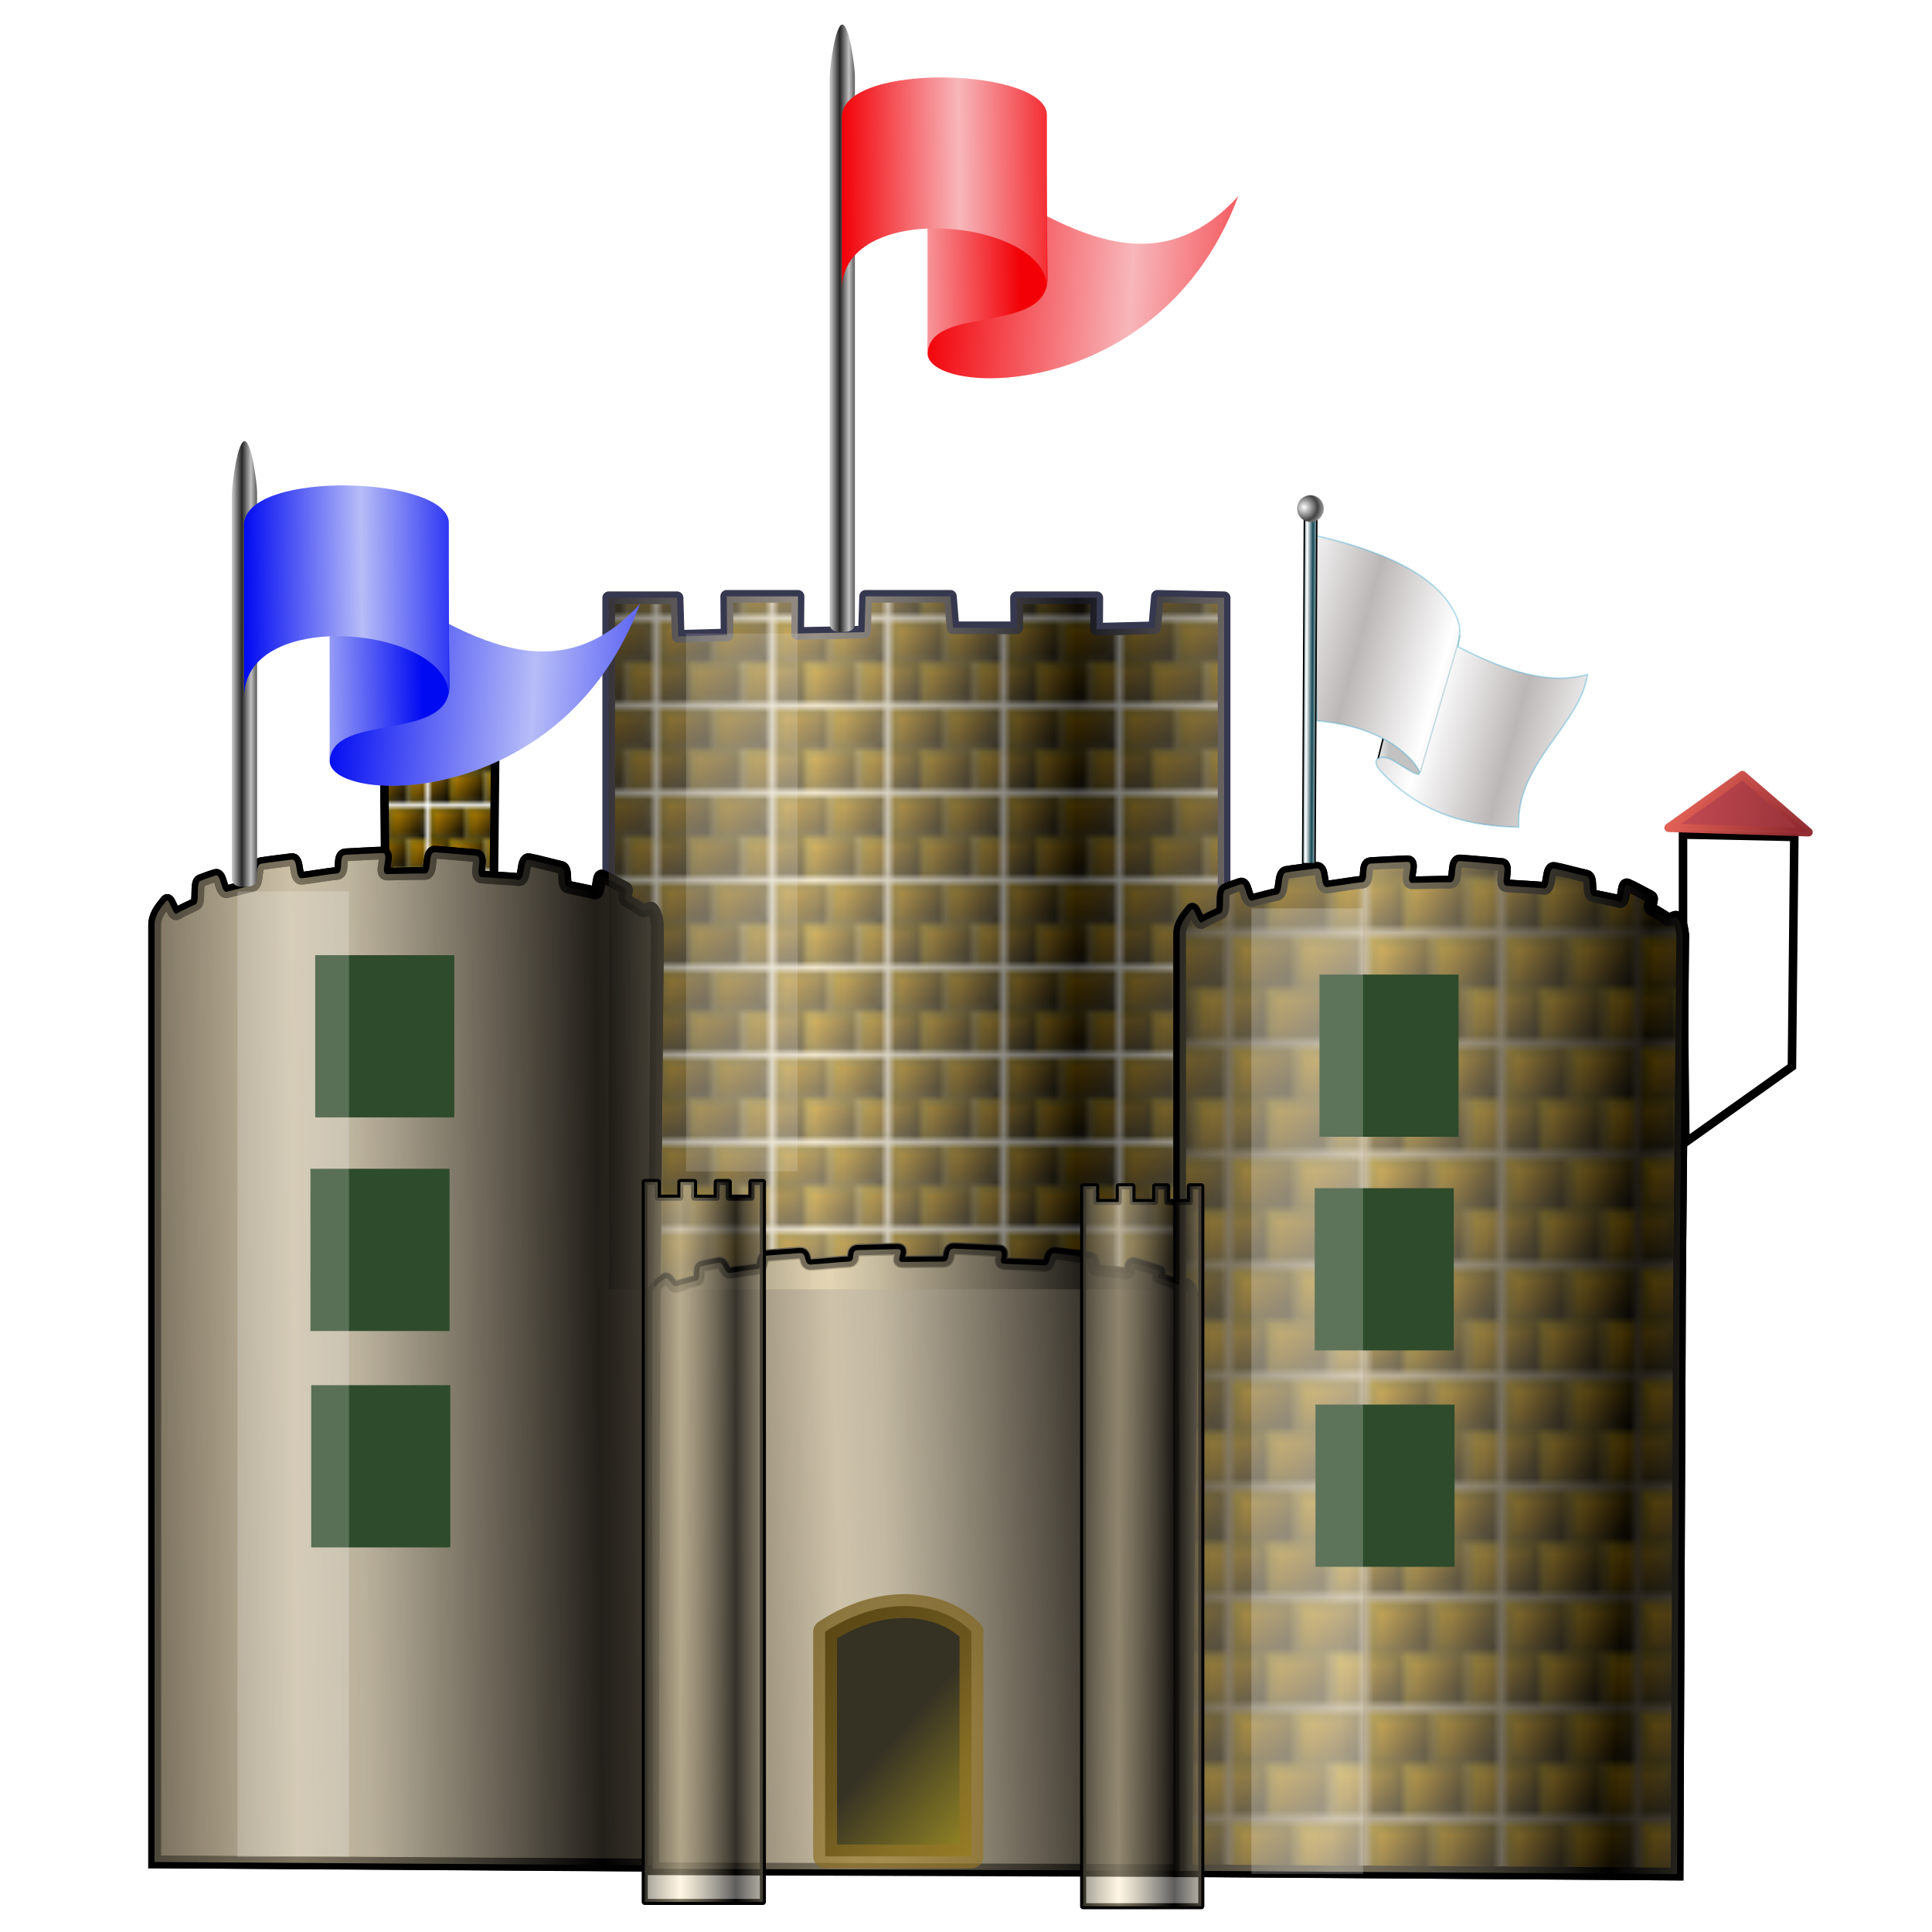 <?xml version="1.0" encoding="UTF-8" standalone="no"?>
<!-- Created with Inkscape (http://www.inkscape.org/) -->

<svg
   xmlns:dc="http://purl.org/dc/elements/1.1/"
   xmlns:cc="http://creativecommons.org/ns#"
   xmlns:rdf="http://www.w3.org/1999/02/22-rdf-syntax-ns#"
   xmlns:svg="http://www.w3.org/2000/svg"
   xmlns="http://www.w3.org/2000/svg"
   xmlns:xlink="http://www.w3.org/1999/xlink"
   xmlns:sodipodi="http://sodipodi.sourceforge.net/DTD/sodipodi-0.dtd"
   xmlns:inkscape="http://www.inkscape.org/namespaces/inkscape"
   id="svg2"
   sodipodi:version="0.32"
   inkscape:version="0.92.5 (2060ec1f9f, 2020-04-08)"
   width="256"
   height="256"
   version="1.0"
   sodipodi:docname="widelands.svg">
  <defs
     id="defs5">
    <pattern
       inkscape:collect="always"
       xlink:href="#pattern1713"
       id="pattern1729"
       patternTransform="matrix(0.962,0,0,0.507,39.085,33.247)" />
    <pattern
       inkscape:collect="always"
       xlink:href="#pattern3571"
       id="pattern1713"
       patternTransform="matrix(0.962,0,0,0.507,-19.006,32.678)" />
    <linearGradient
       inkscape:collect="always"
       id="linearGradient972">
      <stop
         id="stop968"
         stop-color="#f20006"
         stop-opacity="1" />
      <stop
         offset="1"
         id="stop970"
         stop-color="#f7b7bb"
         stop-opacity="1" />
    </linearGradient>
    <pattern
       inkscape:collect="always"
       xlink:href="#pattern3571"
       id="pattern989"
       patternTransform="matrix(0.641,0,0,0.682,-35.315,36.081)" />
    <pattern
       inkscape:collect="always"
       xlink:href="#pattern3571"
       id="pattern987"
       patternTransform="matrix(0.585,0,0,0.8,-35.315,36.081)" />
    <pattern
       inkscape:collect="always"
       xlink:href="#pattern3571"
       id="pattern985"
       patternTransform="matrix(1.129,0,0,1.129,-35.315,36.081)" />
    <pattern
       inkscape:collect="always"
       xlink:href="#pattern3571"
       id="pattern3646"
       patternTransform="translate(-17.867,19.009)" />
    <linearGradient
       inkscape:collect="always"
       id="linearGradient3596">
      <stop
         id="stop3592"
         stop-color="#ffeec5"
         stop-opacity="0.486" />
      <stop
         offset="1"
         id="stop3594"
         stop-color="#000000"
         stop-opacity="0.635" />
    </linearGradient>
    <pattern
       inkscape:collect="always"
       xlink:href="#pattern3571"
       id="pattern3588"
       patternTransform="matrix(1.552,0,0,1.58,-35.315,36.081)" />
    <pattern
       inkscape:collect="always"
       xlink:href="#pattern3571"
       id="pattern3586"
       patternTransform="matrix(1.468,0,0,1.235,-35.315,36.081)" />
    <pattern
       inkscape:collect="always"
       xlink:href="#pattern3571"
       id="pattern3584"
       patternTransform="matrix(0.959,0,0,0.89,-35.315,36.081)" />
    <linearGradient
       id="linearGradient2609"
       inkscape:collect="always">
      <stop
         stop-opacity="1"
         stop-color="#000000"
         id="stop2605" />
      <stop
         stop-opacity="1"
         stop-color="#9b7c00"
         id="stop2607"
         offset="1" />
    </linearGradient>
    <linearGradient
       id="linearGradient2603"
       inkscape:collect="always">
      <stop
         stop-opacity="1"
         stop-color="#b98400"
         id="stop2599" />
      <stop
         stop-opacity="0.977"
         stop-color="#000000"
         id="stop2601"
         offset="1" />
    </linearGradient>
    <linearGradient
       id="linearGradient7608"
       inkscape:collect="always">
      <stop
         id="stop7610"
         stop-color="#f66e5e"
         stop-opacity="1" />
      <stop
         id="stop7612"
         offset="1"
         stop-color="#8e272e"
         stop-opacity="0.965" />
    </linearGradient>
    <linearGradient
       id="linearGradient7594"
       inkscape:collect="always">
      <stop
         id="stop7596"
         stop-color="#d2535c"
         stop-opacity="1" />
      <stop
         id="stop7598"
         offset="1"
         stop-color="#8e272e"
         stop-opacity="0.965" />
    </linearGradient>
    <linearGradient
       id="linearGradient5182"
       inkscape:collect="always">
      <stop
         id="stop5184"
         stop-color="#a99924"
         stop-opacity="1" />
      <stop
         id="stop5186"
         offset="1"
         stop-color="#353123"
         stop-opacity="1" />
    </linearGradient>
    <linearGradient
       inkscape:collect="always"
       id="linearGradient5100">
      <stop
         id="stop5102"
         stop-color="#674d09"
         stop-opacity="1" />
      <stop
         offset="1"
         id="stop5104"
         stop-color="#947525"
         stop-opacity="1" />
    </linearGradient>
    <linearGradient
       id="linearGradient2933"
       inkscape:collect="always">
      <stop
         id="stop2935"
         stop-color="#3e3118"
         stop-opacity="0.672" />
      <stop
         id="stop2937"
         offset="1"
         stop-color="#caaf3f"
         stop-opacity="1" />
    </linearGradient>
    <linearGradient
       id="linearGradient2927"
       inkscape:collect="always">
      <stop
         id="stop2929"
         stop-color="#957936"
         stop-opacity="0.871" />
      <stop
         id="stop2931"
         offset="1"
         stop-color="#16140f"
         stop-opacity="0.796" />
    </linearGradient>
    <linearGradient
       inkscape:collect="always"
       id="linearGradient2834">
      <stop
         id="stop2836"
         stop-color="#bd9842"
         stop-opacity="0.868" />
      <stop
         offset="1"
         id="stop2838"
         stop-color="#534628"
         stop-opacity="0.794" />
    </linearGradient>
    <linearGradient
       inkscape:collect="always"
       id="linearGradient2826">
      <stop
         id="stop2828"
         stop-color="#3e3118"
         stop-opacity="0.672" />
      <stop
         offset="1"
         id="stop2830"
         stop-color="#ecd470"
         stop-opacity="1" />
    </linearGradient>
    <linearGradient
       inkscape:collect="always"
       id="linearGradient2760">
      <stop
         id="stop2762"
         stop-color="#574d3e"
         stop-opacity="1" />
      <stop
         offset="1"
         id="stop2764"
         stop-color="#aea9a0"
         stop-opacity="1" />
    </linearGradient>
    <linearGradient
       inkscape:collect="always"
       xlink:href="#linearGradient2760"
       id="linearGradient1965"
       gradientUnits="userSpaceOnUse"
       gradientTransform="matrix(1.732,0,0,1.627,-215.941,43.91)"
       spreadMethod="reflect"
       x1="132.34"
       y1="86.76"
       x2="152.21"
       y2="86.28" />
    <linearGradient
       inkscape:collect="always"
       xlink:href="#linearGradient2603"
       id="linearGradient3361"
       gradientUnits="userSpaceOnUse"
       gradientTransform="translate(-84.927,32.464)"
       x1="72.72"
       y1="100.6"
       x2="78.45"
       y2="105.94" />
    <linearGradient
       inkscape:collect="always"
       xlink:href="#linearGradient2609"
       id="linearGradient3363"
       gradientUnits="userSpaceOnUse"
       gradientTransform="translate(-84.927,32.464)"
       x1="78.4"
       y1="107.13"
       x2="70.57"
       y2="100.3" />
    <linearGradient
       inkscape:collect="always"
       xlink:href="#linearGradient5100"
       id="linearGradient5106"
       x1="105.55"
       y1="188.91"
       x2="125.53"
       y2="205.01"
       gradientUnits="userSpaceOnUse"
       gradientTransform="matrix(1.129,0,0,1.129,-11.386,-2.006)" />
    <linearGradient
       inkscape:collect="always"
       xlink:href="#linearGradient5182"
       id="linearGradient5188"
       gradientUnits="userSpaceOnUse"
       x1="124.63"
       y1="222.91"
       x2="110.59"
       y2="210.57"
       gradientTransform="matrix(1.129,0,0,1.129,-11.386,-2.006)" />
    <linearGradient
       inkscape:collect="always"
       xlink:href="#linearGradient7594"
       id="linearGradient7592"
       x1="194.81"
       y1="81.99"
       x2="215.7"
       y2="84.77"
       gradientUnits="userSpaceOnUse"
       gradientTransform="matrix(1.129,0,0,1.129,-2.253,10.803)" />
    <linearGradient
       inkscape:collect="always"
       xlink:href="#linearGradient7608"
       id="linearGradient7606"
       x1="201.82"
       y1="75.32"
       x2="215.7"
       y2="84.77"
       gradientUnits="userSpaceOnUse"
       gradientTransform="matrix(1.129,0,0,1.129,-2.253,10.803)" />
    <linearGradient
       inkscape:collect="always"
       xlink:href="#linearGradient2834"
       id="linearGradient7660"
       gradientUnits="userSpaceOnUse"
       gradientTransform="matrix(1.129,0,0,1.129,-26.241,5.148)"
       x1="67.3"
       y1="102.18"
       x2="80.45"
       y2="105.31" />
    <linearGradient
       inkscape:collect="always"
       xlink:href="#linearGradient2826"
       id="linearGradient7662"
       gradientUnits="userSpaceOnUse"
       gradientTransform="matrix(1.129,0,0,1.129,-26.241,5.148)"
       x1="79.66"
       y1="108.29"
       x2="69.57"
       y2="99.35" />
    <linearGradient
       inkscape:collect="always"
       xlink:href="#linearGradient2834"
       id="linearGradient7664"
       gradientUnits="userSpaceOnUse"
       gradientTransform="matrix(0.663,0,0,1.172,14.195,-2.02)"
       x1="67.3"
       y1="102.18"
       x2="80.45"
       y2="105.31" />
    <linearGradient
       inkscape:collect="always"
       xlink:href="#linearGradient2826"
       id="linearGradient7666"
       gradientUnits="userSpaceOnUse"
       gradientTransform="matrix(0.663,0,0,1.172,14.195,-2.02)"
       x1="79.66"
       y1="108.29"
       x2="69.57"
       y2="99.35" />
    <linearGradient
       inkscape:collect="always"
       xlink:href="#linearGradient2927"
       id="linearGradient7668"
       gradientUnits="userSpaceOnUse"
       gradientTransform="matrix(1.129,0,0,1.129,-27.737,0.766)"
       x1="67.3"
       y1="102.18"
       x2="80.45"
       y2="105.31" />
    <linearGradient
       inkscape:collect="always"
       xlink:href="#linearGradient2933"
       id="linearGradient7670"
       gradientUnits="userSpaceOnUse"
       gradientTransform="matrix(1.129,0,0,1.129,-27.737,0.766)"
       x1="79.66"
       y1="108.29"
       x2="69.57"
       y2="99.35" />
    <linearGradient
       inkscape:collect="always"
       xlink:href="#linearGradient2927"
       id="linearGradient7696"
       gradientUnits="userSpaceOnUse"
       gradientTransform="matrix(1.129,0,0,1.129,-27.794,6.095)"
       x1="67.3"
       y1="102.18"
       x2="80.45"
       y2="105.31" />
    <linearGradient
       inkscape:collect="always"
       xlink:href="#linearGradient2933"
       id="linearGradient7698"
       gradientUnits="userSpaceOnUse"
       gradientTransform="matrix(1.129,0,0,1.129,-27.794,6.095)"
       x1="79.66"
       y1="108.29"
       x2="69.57"
       y2="99.35" />
    <linearGradient
       inkscape:collect="always"
       xlink:href="#linearGradient7594"
       id="linearGradient7716"
       gradientUnits="userSpaceOnUse"
       gradientTransform="matrix(1.129,0,0,1.129,-174.32,-5.259)"
       x1="194.81"
       y1="81.99"
       x2="215.7"
       y2="84.77" />
    <linearGradient
       inkscape:collect="always"
       xlink:href="#linearGradient7608"
       id="linearGradient7718"
       gradientUnits="userSpaceOnUse"
       gradientTransform="matrix(1.129,0,0,1.129,-174.32,-5.259)"
       x1="201.82"
       y1="75.32"
       x2="215.7"
       y2="84.77" />
    <linearGradient
       inkscape:collect="always"
       xlink:href="#linearGradient2603"
       id="linearGradient2613"
       gradientUnits="userSpaceOnUse"
       gradientTransform="translate(-88.872,26.416)"
       x1="72.72"
       y1="100.6"
       x2="78.45"
       y2="105.94" />
    <linearGradient
       inkscape:collect="always"
       xlink:href="#linearGradient2609"
       id="linearGradient2615"
       gradientUnits="userSpaceOnUse"
       gradientTransform="translate(-88.872,26.416)"
       x1="78.4"
       y1="107.13"
       x2="70.57"
       y2="100.3" />
    <linearGradient
       inkscape:collect="always"
       xlink:href="#linearGradient2603"
       id="linearGradient2619"
       gradientUnits="userSpaceOnUse"
       gradientTransform="translate(-81.35,26.416)"
       x1="72.72"
       y1="100.6"
       x2="78.45"
       y2="105.94" />
    <linearGradient
       inkscape:collect="always"
       xlink:href="#linearGradient2609"
       id="linearGradient2621"
       gradientUnits="userSpaceOnUse"
       gradientTransform="translate(-81.35,26.416)"
       x1="78.4"
       y1="107.13"
       x2="70.57"
       y2="100.3" />
    <linearGradient
       inkscape:collect="always"
       xlink:href="#linearGradient2603"
       id="linearGradient2625"
       gradientUnits="userSpaceOnUse"
       gradientTransform="translate(-77.3,32.464)"
       x1="72.72"
       y1="100.6"
       x2="78.45"
       y2="105.94" />
    <linearGradient
       inkscape:collect="always"
       xlink:href="#linearGradient2609"
       id="linearGradient2627"
       gradientUnits="userSpaceOnUse"
       gradientTransform="translate(-77.3,32.464)"
       x1="78.4"
       y1="107.13"
       x2="70.57"
       y2="100.3" />
    <linearGradient
       inkscape:collect="always"
       xlink:href="#linearGradient2603"
       id="linearGradient2632"
       gradientUnits="userSpaceOnUse"
       gradientTransform="matrix(-1.172,0,0,1,68.758,32.412)"
       x1="74.52"
       y1="99.99"
       x2="69.7"
       y2="105.94" />
    <linearGradient
       inkscape:collect="always"
       xlink:href="#linearGradient2609"
       id="linearGradient2634"
       gradientUnits="userSpaceOnUse"
       gradientTransform="matrix(-1.172,0,0,1,68.758,32.412)"
       x1="70.59"
       y1="107.29"
       x2="76.71"
       y2="99.25" />
    <linearGradient
       inkscape:collect="always"
       xlink:href="#linearGradient2603"
       id="linearGradient2661"
       gradientUnits="userSpaceOnUse"
       gradientTransform="translate(-84.927,32.464)"
       x1="72.72"
       y1="100.6"
       x2="78.45"
       y2="105.94" />
    <linearGradient
       inkscape:collect="always"
       xlink:href="#linearGradient2609"
       id="linearGradient2663"
       gradientUnits="userSpaceOnUse"
       gradientTransform="translate(-84.927,32.464)"
       x1="78.4"
       y1="107.13"
       x2="70.57"
       y2="100.3" />
    <linearGradient
       inkscape:collect="always"
       xlink:href="#linearGradient2603"
       id="linearGradient2665"
       gradientUnits="userSpaceOnUse"
       gradientTransform="translate(-88.872,26.416)"
       x1="72.72"
       y1="100.6"
       x2="78.45"
       y2="105.94" />
    <linearGradient
       inkscape:collect="always"
       xlink:href="#linearGradient2609"
       id="linearGradient2667"
       gradientUnits="userSpaceOnUse"
       gradientTransform="translate(-88.872,26.416)"
       x1="78.4"
       y1="107.13"
       x2="70.57"
       y2="100.3" />
    <linearGradient
       inkscape:collect="always"
       xlink:href="#linearGradient2603"
       id="linearGradient2669"
       gradientUnits="userSpaceOnUse"
       gradientTransform="translate(-81.35,26.416)"
       x1="72.72"
       y1="100.6"
       x2="78.45"
       y2="105.94" />
    <linearGradient
       inkscape:collect="always"
       xlink:href="#linearGradient2609"
       id="linearGradient2671"
       gradientUnits="userSpaceOnUse"
       gradientTransform="translate(-81.35,26.416)"
       x1="78.4"
       y1="107.13"
       x2="70.57"
       y2="100.3" />
    <linearGradient
       inkscape:collect="always"
       xlink:href="#linearGradient2603"
       id="linearGradient2673"
       gradientUnits="userSpaceOnUse"
       gradientTransform="translate(-77.3,32.464)"
       x1="72.72"
       y1="100.6"
       x2="78.45"
       y2="105.94" />
    <linearGradient
       inkscape:collect="always"
       xlink:href="#linearGradient2609"
       id="linearGradient2675"
       gradientUnits="userSpaceOnUse"
       gradientTransform="translate(-77.3,32.464)"
       x1="78.4"
       y1="107.13"
       x2="70.57"
       y2="100.3" />
    <linearGradient
       inkscape:collect="always"
       xlink:href="#linearGradient2603"
       id="linearGradient2677"
       gradientUnits="userSpaceOnUse"
       gradientTransform="matrix(-1.172,0,0,1,68.758,32.412)"
       x1="74.52"
       y1="99.99"
       x2="69.7"
       y2="105.94" />
    <linearGradient
       inkscape:collect="always"
       xlink:href="#linearGradient2609"
       id="linearGradient2679"
       gradientUnits="userSpaceOnUse"
       gradientTransform="matrix(-1.172,0,0,1,68.758,32.412)"
       x1="70.59"
       y1="107.29"
       x2="76.71"
       y2="99.25" />
    <pattern
       patternUnits="userSpaceOnUse"
       width="15.175"
       height="12.12"
       patternTransform="translate(-19.006,32.678)"
       id="pattern3571">
      <g
         id="g2659"
         transform="translate(18.152,-127.503)">
        <rect
           stroke-miterlimit="4"
           y="134"
           x="-13.753"
           height="5.174"
           width="6.739"
           id="rect2649"
           stroke-dasharray="none"
           stroke-opacity="1"
           fill="url(#linearGradient2661)"
           stroke="url(#linearGradient2663)"
           fill-opacity="1"
           stroke-width="0.9" />
        <rect
           id="rect2651"
           width="6.739"
           height="5.174"
           x="-17.698"
           y="127.95"
           stroke-miterlimit="4"
           stroke-dasharray="none"
           stroke-opacity="1"
           fill="url(#linearGradient2665)"
           stroke="url(#linearGradient2667)"
           fill-opacity="1"
           stroke-width="0.9" />
        <rect
           stroke-miterlimit="4"
           y="127.95"
           x="-10.176"
           height="5.174"
           width="6.739"
           id="rect2653"
           stroke-dasharray="none"
           stroke-opacity="1"
           fill="url(#linearGradient2669)"
           stroke="url(#linearGradient2671)"
           fill-opacity="1"
           stroke-width="0.9" />
        <path
           sodipodi:nodetypes="cccc"
           inkscape:connector-curvature="0"
           id="path2655"
           d="m -2.977,139.176 h -3.149 v -5.174 h 3.149"
           stroke-dasharray="none"
           stroke-opacity="1"
           fill="url(#linearGradient2673)"
           stroke="url(#linearGradient2675)"
           fill-opacity="1"
           stroke-width="0.9"
           stroke-miterlimit="4" />
        <path
           d="m -18.152,139.123 h 3.491 v -5.1 h -3.491"
           id="path2657"
           inkscape:connector-curvature="0"
           sodipodi:nodetypes="cccc"
           stroke-dasharray="none"
           stroke-opacity="1"
           fill="url(#linearGradient2677)"
           stroke="url(#linearGradient2679)"
           fill-opacity="1"
           stroke-width="0.974"
           stroke-miterlimit="4" />
      </g>
    </pattern>
    <linearGradient
       inkscape:collect="always"
       xlink:href="#linearGradient3596"
       id="linearGradient3598"
       x1="46.761"
       y1="160.51"
       x2="82.52"
       y2="160.22"
       gradientUnits="userSpaceOnUse"
       spreadMethod="reflect"
       gradientTransform="matrix(1.129,0,0,1.129,-13.861,-0.805)" />
    <linearGradient
       inkscape:collect="always"
       xlink:href="#linearGradient3596"
       id="linearGradient3616"
       x1="107.94"
       y1="111.96"
       x2="138.63"
       y2="111.96"
       gradientUnits="userSpaceOnUse"
       spreadMethod="reflect"
       gradientTransform="matrix(1.129,0,0,1.129,-13.861,-0.805)" />
    <linearGradient
       inkscape:collect="always"
       xlink:href="#linearGradient3596"
       id="linearGradient3626"
       x1="171.27"
       y1="159.83"
       x2="203.83"
       y2="161.25"
       gradientUnits="userSpaceOnUse"
       spreadMethod="reflect"
       gradientTransform="matrix(1.129,0,0,1.129,-13.861,-0.805)" />
    <linearGradient
       inkscape:collect="always"
       xlink:href="#linearGradient3596"
       id="linearGradient3636"
       x1="110.81"
       y1="184.66"
       x2="144.11"
       y2="183.52"
       gradientUnits="userSpaceOnUse"
       spreadMethod="reflect"
       gradientTransform="matrix(1.129,0,0,1.129,-13.861,-0.805)" />
    <linearGradient
       id="linearGradient4158"
       inkscape:collect="always">
      <stop
         id="stop4160"
         stop-color="#000af2"
         stop-opacity="1" />
      <stop
         id="stop4162"
         offset="1"
         stop-color="#b7bdf7"
         stop-opacity="1" />
    </linearGradient>
    <linearGradient
       id="linearGradient4140"
       inkscape:collect="always">
      <stop
         id="stop4142"
         stop-color="#272727"
         stop-opacity="1" />
      <stop
         id="stop4144"
         offset="1"
         stop-color="#bfbfbf"
         stop-opacity="1" />
    </linearGradient>
    <linearGradient
       gradientTransform="matrix(0.697,0,0,1,274.869,103.77)"
       spreadMethod="reflect"
       gradientUnits="userSpaceOnUse"
       y2="131.94"
       x2="62.45"
       y1="131.94"
       x1="57.39"
       id="linearGradient4146"
       xlink:href="#linearGradient4140"
       inkscape:collect="always" />
    <linearGradient
       spreadMethod="reflect"
       gradientUnits="userSpaceOnUse"
       y2="58.68"
       x2="110.98"
       y1="59.1"
       x1="65.4"
       id="linearGradient4164"
       xlink:href="#linearGradient4158"
       inkscape:collect="always"
       gradientTransform="translate(250.316,102.454)" />
    <linearGradient
       gradientUnits="userSpaceOnUse"
       y2="108.95"
       x2="89.91"
       y1="108.1"
       x1="134.18"
       id="linearGradient4172"
       xlink:href="#linearGradient4158"
       inkscape:collect="always"
       gradientTransform="translate(250.974,97.191)" />
    <linearGradient
       spreadMethod="reflect"
       gradientUnits="userSpaceOnUse"
       y2="99.68"
       x2="177.22"
       y1="94.61"
       x1="97.89"
       id="linearGradient4180"
       xlink:href="#linearGradient4158"
       inkscape:collect="always"
       gradientTransform="translate(250.974,98.035)" />
    <linearGradient
       inkscape:collect="always"
       xlink:href="#linearGradient972"
       id="linearGradient1835"
       gradientUnits="userSpaceOnUse"
       gradientTransform="matrix(0.342,0,0,0.342,71.708,2.471)"
       x1="97.89"
       y1="94.61"
       x2="177.22"
       y2="99.68"
       spreadMethod="reflect" />
    <linearGradient
       inkscape:collect="always"
       xlink:href="#linearGradient4140"
       id="linearGradient1837"
       gradientUnits="userSpaceOnUse"
       gradientTransform="matrix(0.239,0,0,0.342,79.891,3.296)"
       x1="57.39"
       y1="131.94"
       x2="62.45"
       y2="131.94"
       spreadMethod="reflect" />
    <linearGradient
       inkscape:collect="always"
       xlink:href="#linearGradient972"
       id="linearGradient1839"
       gradientUnits="userSpaceOnUse"
       gradientTransform="matrix(0.342,0,0,0.342,71.708,2.182)"
       x1="134.18"
       y1="108.1"
       x2="89.91"
       y2="108.95" />
    <linearGradient
       inkscape:collect="always"
       xlink:href="#linearGradient972"
       id="linearGradient1841"
       gradientUnits="userSpaceOnUse"
       gradientTransform="matrix(0.342,0,0,0.342,71.483,3.984)"
       x1="65.4"
       y1="59.1"
       x2="110.98"
       y2="58.68"
       spreadMethod="reflect" />
    <linearGradient
       inkscape:collect="always"
       xlink:href="#linearGradient3596"
       id="linearGradient1723"
       x1="90.15"
       y1="204.32"
       x2="97.5"
       y2="204.32"
       gradientUnits="userSpaceOnUse"
       spreadMethod="reflect" />
    <linearGradient
       inkscape:collect="always"
       xlink:href="#linearGradient3596"
       id="linearGradient1731"
       gradientUnits="userSpaceOnUse"
       x1="90.15"
       y1="204.32"
       x2="97.5"
       y2="204.32"
       spreadMethod="reflect"
       gradientTransform="translate(58.091,0.57)" />
    <linearGradient
       id="linearGradient4489">
      <stop
         id="stop4491"
         stop-color="#bcb7b7"
         stop-opacity="1" />
      <stop
         offset="1"
         id="stop4493"
         stop-color="#ffffff"
         stop-opacity="1" />
    </linearGradient>
    <linearGradient
       id="linearGradient3785">
      <stop
         stop-opacity="1"
         stop-color="#c2c2c2"
         id="stop3787" />
      <stop
         stop-opacity="1"
         stop-color="#ffffff"
         id="stop3789"
         offset="1" />
    </linearGradient>
    <linearGradient
       id="linearGradient3775">
      <stop
         stop-opacity="1"
         stop-color="#ffffff"
         id="stop3777" />
      <stop
         stop-opacity="1"
         stop-color="#434343"
         offset="1"
         id="stop3779" />
    </linearGradient>
    <linearGradient
       id="linearGradient3757">
      <stop
         stop-opacity="1"
         stop-color="#144754"
         id="stop3759" />
      <stop
         stop-opacity="1"
         stop-color="#ffffff"
         id="stop3761"
         offset="1" />
    </linearGradient>
    <linearGradient
       y2="174.76"
       x2="156.87"
       y1="179.99"
       x1="146.42"
       gradientTransform="matrix(0.76,0,0,0.76,-185.161,28.695)"
       gradientUnits="userSpaceOnUse"
       id="linearGradient3346"
       xlink:href="#linearGradient3785"
       inkscape:collect="always" />
    <linearGradient
       y2="129.51"
       x2="77.21"
       y1="167.07"
       x1="32.56"
       spreadMethod="reflect"
       gradientTransform="matrix(0.76,0,0,0.76,-185.161,28.695)"
       gradientUnits="userSpaceOnUse"
       id="linearGradient3350"
       xlink:href="#linearGradient4489"
       inkscape:collect="always" />
    <linearGradient
       y2="136.9"
       x2="191.33"
       y1="136.9"
       x1="187.44"
       spreadMethod="reflect"
       gradientTransform="matrix(0.76,0,0,0.76,-239.641,-13.026)"
       gradientUnits="userSpaceOnUse"
       id="linearGradient3374"
       xlink:href="#linearGradient3757"
       inkscape:collect="always" />
    <radialGradient
       gradientTransform="matrix(0.76,0,0,0.76,-175.398,30.892)"
       r="8.987"
       fy="8.02"
       fx="119.08"
       cy="8.02"
       cx="119.08"
       spreadMethod="reflect"
       gradientUnits="userSpaceOnUse"
       id="radialGradient3376"
       xlink:href="#linearGradient3775"
       inkscape:collect="always" />
  </defs>
  <sodipodi:namedview
     inkscape:window-height="1056"
     inkscape:window-width="1920"
     inkscape:pageshadow="2"
     inkscape:pageopacity="0.0"
     guidetolerance="10.0"
     gridtolerance="10.0"
     objecttolerance="10.0"
     borderopacity="1.0"
     bordercolor="#666666"
     pagecolor="#ffffff"
     id="base"
     width="256"
     height="256"
     inkscape:zoom="3.5117188"
     inkscape:cx="128"
     inkscape:cy="128"
     inkscape:window-x="0"
     inkscape:window-y="0"
     inkscape:current-layer="svg2"
     showgrid="false"
     inkscape:window-maximized="1" />
  <path
     inkscape:connector-curvature="0"
     id="path7632"
     d="M 51.255,133.344 50.942,105.735 V 92.558 l 14.746,0.314 -0.314,30.432 z"
     stroke-opacity="1"
     fill="url(#pattern989)"
     fill-rule="evenodd"
     stroke="#000000"
     stroke-linejoin="miter"
     fill-opacity="1"
     stroke-linecap="butt"
     stroke-width="1.129" />
  <path
     inkscape:connector-curvature="0"
     stroke-miterlimit="4"
     sodipodi:nodetypes="ccccc"
     id="path7636"
     d="m 54.098,119.754 h 7.606 v 5.841 l -7.606,6.275 z"
     stroke-opacity="1"
     fill="url(#linearGradient7660)"
     stroke="url(#linearGradient7662)"
     fill-opacity="1"
     stroke-width="1.016" />
  <rect
     stroke-miterlimit="4"
     y="116.96"
     x="61.37"
     height="6.06"
     width="4.467"
     id="rect7638"
     stroke-dasharray="none"
     stroke-opacity="1"
     fill="url(#linearGradient7664)"
     stroke="url(#linearGradient7666)"
     fill-opacity="1"
     stroke-width="0.794" />
  <rect
     stroke-miterlimit="4"
     id="rect7640"
     width="7.607"
     height="5.84"
     x="52.602"
     y="115.37"
     stroke-dasharray="none"
     stroke-opacity="1"
     fill="url(#linearGradient7668)"
     stroke="url(#linearGradient7670)"
     fill-opacity="1"
     stroke-width="1.016" />
  <rect
     stroke-miterlimit="4"
     y="120.7"
     x="52.54"
     height="5.84"
     width="7.607"
     id="rect7654"
     stroke-dasharray="none"
     stroke-opacity="1"
     fill="url(#linearGradient7696)"
     stroke="url(#linearGradient7698)"
     fill-opacity="1"
     stroke-width="1.016" />
  <path
     d="m 223.322,151.37 -0.314,-27.609 v -13.177 l 14.746,0.314 -0.314,30.432 z"
     id="path6689"
     inkscape:connector-curvature="0"
     stroke-opacity="1"
     fill="url(#pattern987)"
     fill-rule="evenodd"
     stroke="#000000"
     stroke-linejoin="miter"
     fill-opacity="1"
     stroke-linecap="butt"
     stroke-width="1.129" />
  <path
     d="m 80.658,79.209 h 9.054 l 0.149,5.118 6.482,-0.19 -0.049,-5.118 h 9.45 l -0.049,4.929 8.857,-0.19 0.149,-4.739 h 11.231 l 0.347,4.171 h 8.461 l -0.049,-3.981 h 10.638 l -0.025,4.171 7.694,-0.19 0.371,-4.171 8.832,0.19 V 170.835 H 80.658 Z"
     id="rect2797"
     sodipodi:nodetypes="ccccccccccccccccccccc"
     stroke-miterlimit="4"
     inkscape:connector-curvature="0"
     opacity="1"
     stroke-opacity="1"
     fill="url(#pattern3584)"
     stroke="#36384f"
     stroke-linejoin="round"
     fill-opacity="1"
     stroke-linecap="round"
     stroke-width="1.68"
     stroke-dashoffset="0" />
  <path
     d="m 57.64,112.912 c -1.029,-0.054 -0.299,2.851 -1.34,2.822 -1.041,-0.029 -3.999,0.074 -5.044,0.071 -1.045,-0.003 0.477,-2.808 -0.564,-2.787 -1.041,0.021 -3.874,0.2 -4.903,0.247 -1.029,0.047 -0.12,2.397 -1.129,2.469 -1.008,0.072 -3.677,0.537 -4.656,0.635 -0.98,0.098 -0.398,-2.592 -1.34,-2.469 -0.943,0.123 -3.159,0.38 -4.056,0.529 -0.897,0.149 -0.355,2.718 -1.199,2.892 -0.844,0.175 -2.569,0.611 -3.351,0.811 -0.782,0.2 -0.769,-2.378 -1.481,-2.152 -0.712,0.226 -1.377,0.453 -2.011,0.705 -0.634,0.252 -0.087,2.825 -0.635,3.104 -0.548,0.279 -2.051,0.965 -2.504,1.27 -0.453,0.305 -0.99,-2.06 -1.34,-1.728 -0.834,1.016 -1.622,1.967 -1.587,3.351 v 124.022 l 65.891,0.423 0.106,-25.997 v 26.491 l 70.83,0.247 64.904,0.459 0.317,-78.026 0.423,-46.456 c -0.118,-0.801 -0.17,-1.552 -0.705,-2.222 -0.239,-0.348 -1.061,0.465 -1.411,0.141 -0.35,-0.324 -1.628,-1.041 -2.081,-1.34 -0.453,-0.299 0.442,-1.347 -0.106,-1.623 -0.547,-0.275 -2.4,-1.301 -3.034,-1.552 -0.634,-0.251 -0.311,2.449 -1.023,2.222 -0.712,-0.227 -2.745,-0.574 -3.527,-0.776 -0.782,-0.202 -0.038,-2.432 -0.882,-2.61 -0.844,-0.178 -3.371,-0.87 -4.268,-1.023 -0.897,-0.153 -0.433,2.774 -1.376,2.646 -0.942,-0.129 -3.959,-0.249 -4.938,-0.353 -0.979,-0.104 0.338,-2.743 -0.67,-2.822 -1.008,-0.079 -4.474,-0.405 -5.503,-0.459 -1.029,-0.054 -0.264,2.851 -1.305,2.822 -1.041,-0.029 -3.999,0.074 -5.044,0.07 -1.045,-0.003 0.442,-2.808 -0.6,-2.787 -1.041,0.021 -3.839,0.2 -4.868,0.247 -1.029,0.047 -0.156,2.397 -1.164,2.469 -1.008,0.072 -3.641,0.537 -4.621,0.635 -0.98,0.098 -0.433,-2.592 -1.376,-2.469 -0.943,0.123 -3.124,0.38 -4.021,0.529 -0.897,0.149 -0.391,2.718 -1.235,2.892 -0.844,0.175 -2.534,0.646 -3.316,0.847 -0.782,0.2 -0.769,-2.413 -1.481,-2.187 -0.712,0.226 -1.376,0.488 -2.011,0.741 -0.634,0.252 -0.087,2.79 -0.635,3.069 -0.548,0.279 -2.087,0.965 -2.54,1.27 -0.453,0.305 -0.955,-2.06 -1.305,-1.728 -0.834,1.016 -1.657,1.967 -1.623,3.351 v 46.35 c -0.164,0.025 -0.315,0.022 -0.423,-0.035 -0.376,-0.199 -1.771,-0.627 -2.258,-0.811 -0.487,-0.184 0.483,-0.819 -0.106,-0.988 -0.588,-0.169 -2.599,-0.833 -3.28,-0.988 -0.681,-0.154 -0.293,1.515 -1.058,1.376 -0.765,-0.139 -2.969,-0.334 -3.81,-0.459 -0.841,-0.124 -0.045,-1.513 -0.952,-1.623 -0.907,-0.109 -3.656,-0.505 -4.621,-0.6 -0.964,-0.094 -0.433,1.702 -1.446,1.623 -1.013,-0.079 -4.238,-0.183 -5.291,-0.247 -1.053,-0.064 0.343,-1.68 -0.741,-1.728 -1.084,-0.049 -4.785,-0.249 -5.891,-0.282 -1.106,-0.033 -0.292,1.746 -1.411,1.728 -1.119,-0.018 -4.308,0.073 -5.432,0.071 -1.124,-0.002 0.484,-1.742 -0.635,-1.728 -1.119,0.013 -4.15,0.112 -5.256,0.141 -1.106,0.029 -0.151,1.472 -1.235,1.517 -1.084,0.044 -3.921,0.328 -4.974,0.388 -1.053,0.06 -0.468,-1.592 -1.481,-1.517 -1.013,0.076 -3.374,0.261 -4.339,0.353 -0.965,0.091 -0.398,1.656 -1.305,1.764 -0.907,0.107 -2.722,0.371 -3.563,0.494 -0.841,0.123 -0.822,-1.444 -1.587,-1.305 -0.766,0.139 -1.505,0.268 -2.187,0.423 -0.682,0.155 -0.081,1.734 -0.67,1.905 -0.589,0.171 -2.229,0.589 -2.716,0.776 -0.487,0.187 -1.07,-1.262 -1.446,-1.058 -0.61,0.424 -1.177,0.824 -1.481,1.305 V 169.138 l 0.423,-46.456 c -0.118,-0.801 -0.17,-1.587 -0.705,-2.258 -0.239,-0.348 -1.026,0.465 -1.376,0.141 -0.35,-0.324 -1.664,-1.006 -2.116,-1.305 -0.453,-0.299 0.442,-1.347 -0.106,-1.623 -0.547,-0.275 -2.4,-1.301 -3.034,-1.552 -0.634,-0.251 -0.276,2.449 -0.988,2.222 -0.712,-0.227 -2.745,-0.574 -3.527,-0.776 -0.782,-0.202 -0.073,-2.432 -0.917,-2.61 -0.844,-0.178 -3.371,-0.87 -4.268,-1.023 -0.897,-0.153 -0.433,2.774 -1.376,2.646 -0.942,-0.129 -3.924,-0.249 -4.903,-0.353 -0.979,-0.104 0.303,-2.743 -0.705,-2.822 -1.008,-0.079 -4.439,-0.405 -5.467,-0.459 z"
     id="path1873"
     inkscape:connector-curvature="0"
     stroke-opacity="1"
     fill="url(#linearGradient1965)"
     fill-rule="evenodd"
     stroke="#000000"
     stroke-linejoin="miter"
     fill-opacity="1"
     stroke-linecap="butt"
     stroke-width="1.68" />
  <path
     inkscape:connector-curvature="0"
     sodipodi:nodetypes="cccccccccccccccccccccccccccccccccc"
     id="path1941"
     d="m 20.476,122.682 c -0.034,-1.384 0.763,-2.322 1.597,-3.338 0.35,-0.331 0.881,2.027 1.335,1.722 0.453,-0.305 1.975,-0.979 2.523,-1.257 0.548,-0.279 -0.006,-2.838 0.628,-3.09 0.634,-0.252 1.309,-0.492 2.022,-0.718 0.712,-0.226 0.697,2.363 1.479,2.163 0.782,-0.2 2.489,-0.643 3.333,-0.817 0.844,-0.175 0.315,-2.757 1.212,-2.906 0.897,-0.149 3.094,-0.412 4.036,-0.535 0.943,-0.123 0.377,2.57 1.356,2.472 0.98,-0.098 3.632,-0.565 4.64,-0.637 1.008,-0.072 0.118,-2.425 1.147,-2.472 1.029,-0.047 3.85,-0.208 4.891,-0.229 1.041,-0.021 -0.462,2.773 0.584,2.777 1.045,0.003 4.002,-0.107 5.043,-0.078 1.041,0.029 0.295,-2.86 1.323,-2.806 1.029,0.054 4.47,0.375 5.479,0.454 1.008,0.079 -0.289,2.719 0.69,2.823 0.979,0.104 3.981,0.22 4.924,0.349 0.942,0.129 0.463,-2.788 1.36,-2.635 0.897,0.153 3.426,0.829 4.27,1.007 0.844,0.178 0.13,2.407 0.911,2.609 0.782,0.202 2.805,0.544 3.517,0.771 0.712,0.227 0.368,-2.465 1.001,-2.214 0.634,0.251 2.501,1.279 3.048,1.554 0.547,0.275 -0.352,1.327 0.101,1.627 0.453,0.3 1.748,0.993 2.098,1.317 0.35,0.324 1.156,-0.488 1.395,-0.14 0.536,0.671 0.591,1.427 0.708,2.228 l -0.419,46.465 -0.331,78.012 -65.902,-0.438 z"
     stroke-opacity="1"
     fill="url(#pattern3586)"
     fill-rule="evenodd"
     stroke="#000000"
     stroke-linejoin="miter"
     fill-opacity="1"
     stroke-linecap="butt"
     stroke-width="1.68" />
  <path
     inkscape:connector-curvature="0"
     stroke-miterlimit="4"
     sodipodi:nodetypes="ccccccccccccccccccccc"
     id="path3600"
     d="m 80.658,79.209 h 9.054 l 0.149,5.118 6.482,-0.19 -0.049,-5.118 h 9.45 l -0.049,4.929 8.857,-0.19 0.149,-4.739 h 11.231 l 0.347,4.171 h 8.461 l -0.049,-3.981 h 10.638 l -0.025,4.171 7.694,-0.19 0.371,-4.171 8.832,0.19 V 170.835 H 80.658 Z"
     opacity="1"
     stroke-opacity="1"
     fill="url(#linearGradient3616)"
     stroke="none"
     stroke-linejoin="round"
     fill-opacity="1"
     stroke-linecap="round"
     stroke-width="1.68"
     stroke-dashoffset="0" />
  <path
     inkscape:connector-curvature="0"
     d="m 156.315,123.846 c -0.034,-1.384 0.763,-2.322 1.597,-3.338 0.35,-0.331 0.881,2.027 1.335,1.722 0.453,-0.305 1.975,-0.979 2.523,-1.257 0.548,-0.279 -0.005,-2.838 0.628,-3.09 0.634,-0.252 1.309,-0.492 2.022,-0.718 0.712,-0.226 0.697,2.363 1.479,2.163 0.782,-0.2 2.489,-0.643 3.333,-0.817 0.844,-0.175 0.315,-2.757 1.212,-2.906 0.897,-0.149 3.094,-0.412 4.036,-0.535 0.943,-0.123 0.377,2.57 1.356,2.472 0.98,-0.098 3.632,-0.565 4.641,-0.637 1.008,-0.072 0.118,-2.425 1.147,-2.472 1.029,-0.047 3.85,-0.208 4.891,-0.229 1.041,-0.021 -0.462,2.773 0.584,2.777 1.045,0.003 4.002,-0.107 5.043,-0.078 1.041,0.029 0.295,-2.86 1.323,-2.806 1.029,0.054 4.47,0.375 5.479,0.454 1.008,0.079 -0.289,2.719 0.69,2.823 0.979,0.104 3.981,0.22 4.924,0.349 0.942,0.129 0.463,-2.788 1.36,-2.635 0.897,0.153 3.426,0.829 4.27,1.007 0.844,0.178 0.13,2.407 0.912,2.609 0.782,0.202 2.805,0.544 3.517,0.771 0.712,0.227 0.368,-2.465 1.001,-2.214 0.634,0.251 2.501,1.279 3.048,1.554 0.547,0.275 -0.352,1.327 0.101,1.627 0.453,0.3 1.748,0.993 2.098,1.317 0.35,0.324 1.156,-0.488 1.395,-0.14 0.536,0.671 0.591,1.427 0.708,2.228 l -0.419,46.465 -0.331,78.012 -65.902,-0.438 z"
     id="path1943"
     sodipodi:nodetypes="cccccccccccccccccccccccccccccccccc"
     stroke-opacity="1"
     fill="url(#pattern985)"
     fill-rule="evenodd"
     stroke="#000000"
     stroke-linejoin="miter"
     fill-opacity="1"
     stroke-linecap="butt"
     stroke-width="1.68" />
  <path
     inkscape:connector-curvature="0"
     sodipodi:nodetypes="cccccccccccccccccccccccccccccccccc"
     id="path1945"
     d="m 86.47,171.435 c -0.037,-0.85 0.82,-1.426 1.717,-2.05 0.377,-0.203 0.948,1.245 1.435,1.057 0.487,-0.187 2.123,-0.601 2.712,-0.772 0.589,-0.171 -0.007,-1.743 0.675,-1.898 0.682,-0.155 1.408,-0.302 2.173,-0.441 0.766,-0.139 0.749,1.451 1.59,1.328 0.841,-0.123 2.676,-0.395 3.583,-0.502 0.907,-0.107 0.339,-1.693 1.303,-1.785 0.965,-0.091 3.326,-0.253 4.339,-0.329 1.013,-0.076 0.405,1.578 1.458,1.518 1.053,-0.06 3.904,-0.347 4.988,-0.391 1.084,-0.044 0.127,-1.489 1.233,-1.518 1.106,-0.029 4.139,-0.128 5.258,-0.141 1.119,-0.013 -0.496,1.703 0.628,1.705 1.124,0.002 4.302,-0.066 5.421,-0.048 1.119,0.018 0.317,-1.756 1.423,-1.723 1.106,0.033 4.806,0.231 5.89,0.279 1.084,0.049 -0.311,1.67 0.742,1.734 1.053,0.064 4.28,0.135 5.293,0.214 1.013,0.079 0.497,-1.712 1.462,-1.618 0.964,0.094 3.683,0.509 4.59,0.618 0.907,0.109 0.139,1.478 0.98,1.602 0.841,0.124 3.015,0.334 3.781,0.474 0.765,0.139 0.395,-1.514 1.077,-1.359 0.681,0.154 2.688,0.785 3.277,0.955 0.588,0.169 -0.378,0.815 0.108,0.999 0.487,0.184 1.879,0.61 2.255,0.809 0.376,0.199 1.243,-0.299 1.499,-0.086 0.576,0.412 0.635,0.876 0.761,1.368 l -0.451,28.537 -0.356,47.912 -70.844,-0.269 z"
     stroke-opacity="1"
     fill="url(#pattern3588)"
     fill-rule="evenodd"
     stroke="#000000"
     stroke-linejoin="miter"
     fill-opacity="1"
     stroke-linecap="butt"
     stroke-width="1.365" />
  <path
     d="m 239.636,110.271 -18.538,-0.591 9.781,-6.974 z"
     id="path7583"
     sodipodi:nodetypes="cccc"
     stroke-miterlimit="4"
     inkscape:connector-curvature="0"
     stroke-dasharray="none"
     stroke-opacity="1"
     fill="url(#linearGradient7592)"
     stroke="url(#linearGradient7606)"
     stroke-linejoin="round"
     fill-opacity="1"
     stroke-linecap="round"
     stroke-width="1.129" />
  <path
     sodipodi:nodetypes="cccc"
     id="path7714"
     d="m 67.57,94.208 -18.538,-0.591 9.781,-6.974 z"
     stroke-miterlimit="4"
     inkscape:connector-curvature="0"
     stroke-dasharray="none"
     stroke-opacity="1"
     fill="url(#linearGradient7716)"
     stroke="url(#linearGradient7718)"
     stroke-linejoin="round"
     fill-opacity="1"
     stroke-linecap="round"
     stroke-width="1.129" />
  <g
     id="g2647"
     transform="translate(0,-126.434)">
    <rect
       stroke-miterlimit="4"
       y="134"
       x="-13.753"
       height="5.174"
       width="6.739"
       id="rect3359"
       stroke-dasharray="none"
       stroke-opacity="1"
       fill="url(#linearGradient3361)"
       stroke="url(#linearGradient3363)"
       fill-opacity="1"
       stroke-width="0.9" />
    <rect
       id="rect2611"
       width="6.739"
       height="5.174"
       x="-17.698"
       y="127.95"
       stroke-miterlimit="4"
       stroke-dasharray="none"
       stroke-opacity="1"
       fill="url(#linearGradient2613)"
       stroke="url(#linearGradient2615)"
       fill-opacity="1"
       stroke-width="0.9" />
    <rect
       stroke-miterlimit="4"
       y="127.95"
       x="-10.176"
       height="5.174"
       width="6.739"
       id="rect2617"
       stroke-dasharray="none"
       stroke-opacity="1"
       fill="url(#linearGradient2619)"
       stroke="url(#linearGradient2621)"
       fill-opacity="1"
       stroke-width="0.9" />
    <path
       sodipodi:nodetypes="cccc"
       inkscape:connector-curvature="0"
       id="rect2623"
       d="m -2.977,139.176 h -3.149 v -5.174 h 3.149"
       stroke-dasharray="none"
       stroke-opacity="1"
       fill="url(#linearGradient2625)"
       stroke="url(#linearGradient2627)"
       fill-opacity="1"
       stroke-width="0.9"
       stroke-miterlimit="4" />
    <path
       d="m -18.152,139.123 h 3.491 v -5.1 h -3.491"
       id="path2630"
       inkscape:connector-curvature="0"
       sodipodi:nodetypes="cccc"
       stroke-dasharray="none"
       stroke-opacity="1"
       fill="url(#linearGradient2632)"
       stroke="url(#linearGradient2634)"
       fill-opacity="1"
       stroke-width="0.974"
       stroke-miterlimit="4" />
  </g>
  <rect
     width="15.175"
     height="12.12"
     x="-17.867"
     y="19.01"
     id="rect3579"
     fill="url(#pattern3646)"
     stroke="none" />
  <path
     d="m 20.476,122.682 c -0.034,-1.384 0.763,-2.322 1.597,-3.338 0.35,-0.331 0.881,2.027 1.335,1.722 0.453,-0.305 1.975,-0.979 2.523,-1.257 0.548,-0.279 -0.006,-2.838 0.628,-3.09 0.634,-0.252 1.309,-0.492 2.022,-0.718 0.712,-0.226 0.697,2.363 1.479,2.163 0.782,-0.2 2.489,-0.643 3.333,-0.817 0.844,-0.175 0.315,-2.757 1.212,-2.906 0.897,-0.149 3.094,-0.412 4.036,-0.535 0.943,-0.123 0.377,2.57 1.356,2.472 0.98,-0.098 3.632,-0.565 4.64,-0.637 1.008,-0.072 0.118,-2.425 1.147,-2.472 1.029,-0.047 3.85,-0.208 4.891,-0.229 1.041,-0.021 -0.462,2.773 0.584,2.777 1.045,0.003 4.002,-0.107 5.043,-0.078 1.041,0.029 0.295,-2.86 1.323,-2.806 1.029,0.054 4.47,0.375 5.479,0.454 1.008,0.079 -0.289,2.719 0.69,2.823 0.979,0.104 3.981,0.22 4.924,0.349 0.942,0.129 0.463,-2.788 1.36,-2.635 0.897,0.153 3.426,0.829 4.27,1.007 0.844,0.178 0.13,2.407 0.911,2.609 0.782,0.202 2.805,0.544 3.517,0.771 0.712,0.227 0.368,-2.465 1.001,-2.214 0.634,0.251 2.501,1.279 3.048,1.554 0.547,0.275 -0.352,1.327 0.101,1.627 0.453,0.3 1.748,0.993 2.098,1.317 0.35,0.324 1.156,-0.488 1.395,-0.14 0.536,0.671 0.591,1.427 0.708,2.228 l -0.419,46.465 -0.331,78.012 -65.902,-0.438 z"
     id="path3590"
     sodipodi:nodetypes="cccccccccccccccccccccccccccccccccc"
     inkscape:connector-curvature="0"
     stroke-opacity="1"
     fill="url(#linearGradient3598)"
     fill-rule="evenodd"
     stroke="none"
     stroke-linejoin="miter"
     fill-opacity="1"
     stroke-linecap="butt"
     stroke-width="1.68" />
  <path
     sodipodi:nodetypes="cccccccccccccccccccccccccccccccccc"
     id="path3618"
     d="m 156.315,123.846 c -0.034,-1.384 0.763,-2.322 1.597,-3.338 0.35,-0.331 0.881,2.027 1.335,1.722 0.453,-0.305 1.975,-0.979 2.523,-1.257 0.548,-0.279 -0.005,-2.838 0.628,-3.09 0.634,-0.252 1.309,-0.492 2.022,-0.718 0.712,-0.226 0.697,2.363 1.479,2.163 0.782,-0.2 2.489,-0.643 3.333,-0.817 0.844,-0.175 0.315,-2.757 1.212,-2.906 0.897,-0.149 3.094,-0.412 4.036,-0.535 0.943,-0.123 0.377,2.57 1.356,2.472 0.98,-0.098 3.632,-0.565 4.641,-0.637 1.008,-0.072 0.118,-2.425 1.147,-2.472 1.029,-0.047 3.85,-0.208 4.891,-0.229 1.041,-0.021 -0.462,2.773 0.584,2.777 1.045,0.003 4.002,-0.107 5.043,-0.078 1.041,0.029 0.295,-2.86 1.323,-2.806 1.029,0.054 4.47,0.375 5.479,0.454 1.008,0.079 -0.289,2.719 0.69,2.823 0.979,0.104 3.981,0.22 4.924,0.349 0.942,0.129 0.463,-2.788 1.36,-2.635 0.897,0.153 3.426,0.829 4.27,1.007 0.844,0.178 0.13,2.407 0.912,2.609 0.782,0.202 2.805,0.544 3.517,0.771 0.712,0.227 0.368,-2.465 1.001,-2.214 0.634,0.251 2.501,1.279 3.048,1.554 0.547,0.275 -0.352,1.327 0.101,1.627 0.453,0.3 1.748,0.993 2.098,1.317 0.35,0.324 1.156,-0.488 1.395,-0.14 0.536,0.671 0.591,1.427 0.708,2.228 l -0.419,46.465 -0.331,78.012 -65.902,-0.438 z"
     inkscape:connector-curvature="0"
     stroke-opacity="1"
     fill="url(#linearGradient3626)"
     fill-rule="evenodd"
     stroke="none"
     stroke-linejoin="miter"
     fill-opacity="1"
     stroke-linecap="butt"
     stroke-width="1.68" />
  <path
     d="m 86.47,171.435 c -0.037,-0.85 0.82,-1.426 1.717,-2.05 0.377,-0.203 0.948,1.245 1.435,1.057 0.487,-0.187 2.123,-0.601 2.712,-0.772 0.589,-0.171 -0.007,-1.743 0.675,-1.898 0.682,-0.155 1.408,-0.302 2.173,-0.441 0.766,-0.139 0.749,1.451 1.59,1.328 0.841,-0.123 2.676,-0.395 3.583,-0.502 0.907,-0.107 0.339,-1.693 1.303,-1.785 0.965,-0.091 3.326,-0.253 4.339,-0.329 1.013,-0.076 0.405,1.578 1.458,1.518 1.053,-0.06 3.904,-0.347 4.988,-0.391 1.084,-0.044 0.127,-1.489 1.233,-1.518 1.106,-0.029 4.139,-0.128 5.258,-0.141 1.119,-0.013 -0.496,1.703 0.628,1.705 1.124,0.002 4.302,-0.066 5.421,-0.048 1.119,0.018 0.317,-1.756 1.423,-1.723 1.106,0.033 4.806,0.231 5.89,0.279 1.084,0.049 -0.311,1.67 0.742,1.734 1.053,0.064 4.28,0.135 5.293,0.214 1.013,0.079 0.497,-1.712 1.462,-1.618 0.964,0.094 3.683,0.509 4.59,0.618 0.907,0.109 0.139,1.478 0.98,1.602 0.841,0.124 3.015,0.334 3.781,0.474 0.765,0.139 0.395,-1.514 1.077,-1.359 0.681,0.154 2.688,0.785 3.277,0.955 0.588,0.169 -0.378,0.815 0.108,0.999 0.487,0.184 1.879,0.61 2.255,0.809 0.376,0.199 1.243,-0.299 1.499,-0.086 0.576,0.412 0.635,0.876 0.761,1.368 l -0.451,28.537 -0.356,47.912 -70.844,-0.269 z"
     id="path3628"
     sodipodi:nodetypes="cccccccccccccccccccccccccccccccccc"
     inkscape:connector-curvature="0"
     stroke-opacity="1"
     fill="url(#linearGradient3636)"
     fill-rule="evenodd"
     stroke="none"
     stroke-linejoin="miter"
     fill-opacity="1"
     stroke-linecap="butt"
     stroke-width="1.365" />
  <path
     inkscape:connector-curvature="0"
     stroke-miterlimit="4"
     sodipodi:nodetypes="ccccc"
     id="path5180"
     d="m 109.334,216.218 c 8.051,-5.291 15.848,-3.725 19.392,0 v 29.77 h -19.392 z"
     stroke-dasharray="none"
     stroke-opacity="0.675"
     fill="url(#linearGradient5188)"
     stroke="url(#linearGradient5106)"
     stroke-linejoin="round"
     fill-opacity="1"
     stroke-linecap="round"
     stroke-width="3.161" />
  <g
     id="g1972"
     transform="matrix(1.129,0,0,1.129,-158.031,-10.564)">
    <rect
       y="121.46"
       x="176.97"
       height="19.04"
       width="16.324"
       id="rect1974"
       stroke-miterlimit="4"
       opacity="1"
       stroke-dasharray="none"
       stroke-opacity="1"
       fill="#2e4b2b"
       stroke="#36384f"
       stroke-linejoin="round"
       fill-opacity="1"
       stroke-linecap="round"
       stroke-width="0"
       stroke-dashoffset="0" />
    <rect
       id="rect1976"
       width="16.324"
       height="19.04"
       x="176.41"
       y="146.53"
       stroke-miterlimit="4"
       opacity="1"
       stroke-dasharray="none"
       stroke-opacity="1"
       fill="#2e4b2b"
       stroke="#36384f"
       stroke-linejoin="round"
       fill-opacity="1"
       stroke-linecap="round"
       stroke-width="0"
       stroke-dashoffset="0" />
    <rect
       y="171.93"
       x="176.5"
       height="19.04"
       width="16.324"
       id="rect1978"
       stroke-miterlimit="4"
       opacity="1"
       stroke-dasharray="none"
       stroke-opacity="1"
       fill="#2e4b2b"
       stroke="#36384f"
       stroke-linejoin="round"
       fill-opacity="1"
       stroke-linecap="round"
       stroke-width="0"
       stroke-dashoffset="0" />
  </g>
  <g
     transform="matrix(1.129,0,0,1.129,-24.96,-7.993)"
     id="g3644">
    <rect
       stroke-miterlimit="4"
       id="rect3638"
       width="16.324"
       height="19.04"
       x="176.97"
       y="121.46"
       opacity="1"
       stroke-dasharray="none"
       stroke-opacity="1"
       fill="#2e4b2b"
       stroke="#36384f"
       stroke-linejoin="round"
       fill-opacity="1"
       stroke-linecap="round"
       stroke-width="0"
       stroke-dashoffset="0" />
    <rect
       stroke-miterlimit="4"
       y="146.53"
       x="176.41"
       height="19.04"
       width="16.324"
       id="rect3640"
       opacity="1"
       stroke-dasharray="none"
       stroke-opacity="1"
       fill="#2e4b2b"
       stroke="#36384f"
       stroke-linejoin="round"
       fill-opacity="1"
       stroke-linecap="round"
       stroke-width="0"
       stroke-dashoffset="0" />
    <rect
       stroke-miterlimit="4"
       id="rect3642"
       width="16.324"
       height="19.04"
       x="176.5"
       y="171.93"
       opacity="1"
       stroke-dasharray="none"
       stroke-opacity="1"
       fill="#2e4b2b"
       stroke="#36384f"
       stroke-linejoin="round"
       fill-opacity="1"
       stroke-linecap="round"
       stroke-width="0"
       stroke-dashoffset="0" />
  </g>
  <rect
     id="rect963"
     width="14.786"
     height="127.93"
     x="31.46"
     y="118.12"
     opacity="1"
     stroke-dasharray="none"
     stroke-opacity="0.635"
     fill="#ffffff"
     fill-rule="evenodd"
     stroke="none"
     stroke-linejoin="round"
     fill-opacity="0.153"
     stroke-linecap="round"
     stroke-width="2.56"
     stroke-dashoffset="0"
     stroke-miterlimit="4"
     style="fill:#ffffff;fill-opacity:0.207" />
  <rect
     y="120.37"
     x="165.82"
     height="127.93"
     width="14.786"
     id="rect965"
     opacity="1"
     stroke-dasharray="none"
     stroke-opacity="0.635"
     fill="#ffffff"
     fill-rule="evenodd"
     stroke="none"
     stroke-linejoin="round"
     fill-opacity="0.153"
     stroke-linecap="round"
     stroke-width="2.56"
     stroke-dashoffset="0"
     stroke-miterlimit="4"
     style="fill:#ffffff;fill-opacity:0.225" />
  <g
     id="g1823"
     transform="matrix(0.342,0,0,0.342,-75.633,23.011)">
    <path
       sodipodi:nodetypes="cccc"
       inkscape:connector-curvature="0"
       id="rect4153"
       d="m 351.4,148.119 c 42.41,26.208 81.97,57.787 117.726,18.566 -29.77,79.874 -118.851,77.872 -120.258,61.184 z"
       opacity="1"
       stroke-dasharray="none"
       stroke-opacity="1"
       fill="url(#linearGradient4180)"
       stroke="none"
       stroke-linejoin="round"
       fill-opacity="1"
       stroke-linecap="round"
       stroke-width="2"
       stroke-dashoffset="0"
       stroke-miterlimit="4" />
    <path
       sodipodi:nodetypes="ssszsss"
       inkscape:connector-curvature="0"
       id="rect4138"
       d="m 315.895,103.641 c 2.688,0 4.853,16.186 4.853,20.043 v 149.532 c 0,3.188 -3.718,3.039 -4.913,3.131 -1.196,0.093 -4.792,-0.065 -4.792,-3.131 v -149.532 c 0,-3.857 2.164,-20.043 4.853,-20.043 z"
       opacity="1"
       stroke-dasharray="none"
       stroke-opacity="1"
       fill="url(#linearGradient4146)"
       stroke="none"
       stroke-linejoin="round"
       fill-opacity="1"
       stroke-linecap="round"
       stroke-width="2"
       stroke-dashoffset="0"
       stroke-miterlimit="4" />
    <path
       sodipodi:nodetypes="ccccc"
       inkscape:connector-curvature="0"
       id="rect4151"
       d="m 348.869,157.402 h 45.993 l 0.422,40.086 c 1.35,23.548 -45.859,10.641 -46.415,30.381 z"
       opacity="1"
       stroke-dasharray="none"
       stroke-opacity="1"
       fill="url(#linearGradient4172)"
       stroke="none"
       stroke-linejoin="round"
       fill-opacity="1"
       stroke-linecap="round"
       stroke-width="2"
       stroke-dashoffset="0"
       stroke-miterlimit="4" />
    <path
       sodipodi:nodetypes="ccccc"
       inkscape:connector-curvature="0"
       id="rect4149"
       d="m 315.72,135.66 c 1.171,-21.139 80.136,-18.489 79.328,0 v 66.669 c 0.463,-26.534 -78.383,-34.876 -79.328,0 z"
       opacity="1"
       stroke-dasharray="none"
       stroke-opacity="1"
       fill="url(#linearGradient4164)"
       stroke="none"
       stroke-linejoin="round"
       fill-opacity="1"
       stroke-linecap="round"
       stroke-width="2"
       stroke-dashoffset="0"
       stroke-miterlimit="4" />
  </g>
  <g
     id="g1273"
     transform="translate(17.672)">
    <path
       d="m 93.94,3.252 c 0.921,0 1.662,5.543 1.662,6.864 v 72.565 c 0,1.092 -1.273,1.041 -1.683,1.072 -0.409,0.032 -1.641,-0.022 -1.641,-1.072 V 10.116 c 0,-1.321 0.741,-6.864 1.662,-6.864 z"
       id="path1827"
       inkscape:connector-curvature="0"
       sodipodi:nodetypes="ssszsss"
       opacity="1"
       stroke-dasharray="none"
       stroke-opacity="1"
       fill="url(#linearGradient1837)"
       stroke="none"
       stroke-linejoin="round"
       fill-opacity="1"
       stroke-linecap="round"
       stroke-width="0.685"
       stroke-dashoffset="0"
       stroke-miterlimit="4" />
    <path
       d="m 106.1,19.623 c 14.524,8.975 28.071,19.79 40.316,6.358 -10.195,27.353 -40.701,26.668 -41.183,20.953 z"
       id="path1825"
       inkscape:connector-curvature="0"
       sodipodi:nodetypes="cccc"
       opacity="1"
       stroke-dasharray="none"
       stroke-opacity="1"
       fill="url(#linearGradient1835)"
       stroke="none"
       stroke-linejoin="round"
       fill-opacity="1"
       stroke-linecap="round"
       stroke-width="0.685"
       stroke-dashoffset="0"
       stroke-miterlimit="4" />
    <path
       d="m 105.233,22.802 h 15.751 l 0.144,13.728 c 0.462,8.064 -15.705,3.644 -15.895,10.404 z"
       id="path1829"
       inkscape:connector-curvature="0"
       sodipodi:nodetypes="ccccc"
       opacity="1"
       stroke-dasharray="none"
       stroke-opacity="1"
       fill="url(#linearGradient1839)"
       stroke="none"
       stroke-linejoin="round"
       fill-opacity="1"
       stroke-linecap="round"
       stroke-width="0.685"
       stroke-dashoffset="0"
       stroke-miterlimit="4" />
    <path
       d="m 93.881,15.356 c 0.401,-7.239 27.443,-6.332 27.166,0 v 22.831 c 0.158,-9.087 -26.843,-11.944 -27.166,0 z"
       id="path1831"
       inkscape:connector-curvature="0"
       sodipodi:nodetypes="ccccc"
       opacity="1"
       stroke-dasharray="none"
       stroke-opacity="1"
       fill="url(#linearGradient1841)"
       stroke="none"
       stroke-linejoin="round"
       fill-opacity="1"
       stroke-linecap="round"
       stroke-width="0.685"
       stroke-dashoffset="0"
       stroke-miterlimit="4" />
  </g>
  <path
     d="m 85.429,156.619 v 95.395 h 15.66 v -95.395 h -1.523 v 2.08 h -2.996 v -2.08 h -1.605 v 2.08 h -2.996 v -2.08 h -1.818 v 2.08 h -2.996 v -2.08 z"
     id="rect986"
     inkscape:connector-curvature="0"
     opacity="1"
     stroke-dasharray="none"
     stroke-opacity="1"
     fill="url(#pattern1713)"
     fill-rule="evenodd"
     stroke="#000000"
     stroke-linejoin="round"
     fill-opacity="1"
     stroke-linecap="round"
     stroke-width="0.8"
     stroke-dashoffset="0"
     stroke-miterlimit="4" />
  <path
     inkscape:connector-curvature="0"
     id="path1715"
     d="m 85.429,156.619 v 95.395 h 15.66 v -95.395 h -1.523 v 2.08 h -2.996 v -2.08 h -1.605 v 2.08 h -2.996 v -2.08 h -1.818 v 2.08 h -2.996 v -2.08 z"
     opacity="1"
     stroke-dasharray="none"
     stroke-opacity="1"
     fill="url(#linearGradient1723)"
     fill-rule="evenodd"
     stroke="none"
     stroke-linejoin="round"
     fill-opacity="1"
     stroke-linecap="round"
     stroke-width="0.8"
     stroke-dashoffset="0"
     stroke-miterlimit="4" />
  <path
     inkscape:connector-curvature="0"
     id="path1725"
     d="m 143.52,157.188 v 95.395 h 15.66 v -95.395 h -1.523 v 2.08 h -2.996 v -2.08 h -1.605 v 2.08 h -2.996 v -2.08 h -1.818 v 2.08 h -2.996 v -2.08 z"
     opacity="1"
     stroke-dasharray="none"
     stroke-opacity="1"
     fill="url(#pattern1729)"
     fill-rule="evenodd"
     stroke="#000000"
     stroke-linejoin="round"
     fill-opacity="1"
     stroke-linecap="round"
     stroke-width="0.8"
     stroke-dashoffset="0"
     stroke-miterlimit="4" />
  <path
     d="m 143.52,157.188 v 95.395 h 15.66 v -95.395 h -1.523 v 2.08 h -2.996 v -2.08 h -1.605 v 2.08 h -2.996 v -2.08 h -1.818 v 2.08 h -2.996 v -2.08 z"
     id="path1727"
     inkscape:connector-curvature="0"
     opacity="1"
     stroke-dasharray="none"
     stroke-opacity="1"
     fill="url(#linearGradient1731)"
     fill-rule="evenodd"
     stroke="none"
     stroke-linejoin="round"
     fill-opacity="1"
     stroke-linecap="round"
     stroke-width="0.8"
     stroke-dashoffset="0"
     stroke-miterlimit="4" />
  <rect
     id="rect1733"
     width="14.786"
     height="71.26"
     x="90.91"
     y="83.949"
     opacity="1"
     stroke-dasharray="none"
     stroke-opacity="0.635"
     fill="#ffffff"
     fill-rule="evenodd"
     stroke="none"
     stroke-linejoin="round"
     fill-opacity="0.153"
     stroke-linecap="round"
     stroke-width="1.91"
     stroke-dashoffset="0"
     stroke-miterlimit="4" />
  <g
     transform="matrix(-0.235,0.108,0.108,0.235,148.867,67.694)"
     id="g4495">
    <path
       d="m -94.249,171.011 17.592,-15.095 11.009,13.733 -14.868,17.933 z"
       id="rect3859"
       inkscape:connector-curvature="0"
       sodipodi:nodetypes="ccccc"
       stroke-opacity="1"
       fill="url(#linearGradient3346)"
       stroke="#000000"
       fill-opacity="1"
       stroke-width="0.76" />
    <path
       d="m -83.867,52.371 c -35.836,27.401 -50.372,50.602 -48.328,70.784 0.469,4.627 3.151,7.703 5.557,11.673 -17.853,22.508 -34.573,37.523 -54.373,40.561 14.221,22.051 52.274,25.821 64.682,56.383 21.571,-10.307 41.928,-25.529 51.989,-54.674 3.472,-10.057 -4.182,-8.616 -7.811,-3.173 l -4.882,7.322 c -7.28,10.919 -4.521,-1.286 -3.905,-3.173 5.62,-17.222 19.29,-29.431 35.88,-39.053 z"
       id="path3781"
       inkscape:connector-curvature="0"
       sodipodi:nodetypes="cscccsssscc"
       stroke-opacity="0.401"
       fill="url(#linearGradient3350)"
       stroke="#3caad1"
       stroke-linejoin="miter"
       fill-opacity="1"
       stroke-linecap="butt"
       stroke-width="0.76" />
    <path
       d="m -129.73,130.562 47.997,55.301"
       id="path3849"
       inkscape:connector-curvature="0"
       fill="none"
       stroke="none" />
    <path
       d="m -130.279,129.916 48.173,55.399"
       id="path3851"
       inkscape:connector-curvature="0"
       sodipodi:nodetypes="cc"
       stroke-opacity="0.264"
       fill="none"
       stroke="#3b8aa0"
       stroke-linejoin="miter"
       stroke-linecap="butt"
       stroke-width="0.76" />
    <rect
       id="rect2987"
       width="6.349"
       height="178.42"
       x="-99.05"
       y="1.861"
       transform="rotate(-24.967)"
       stroke-opacity="1"
       fill="url(#linearGradient3374)"
       stroke="#000000"
       fill-opacity="1"
       stroke-width="0.76" />
    <circle
       r="6.834"
       cy="38.946"
       cx="-87.53"
       id="path3765"
       fill="url(#radialGradient3376)"
       stroke="none"
       fill-opacity="1" />
  </g>
</svg>
